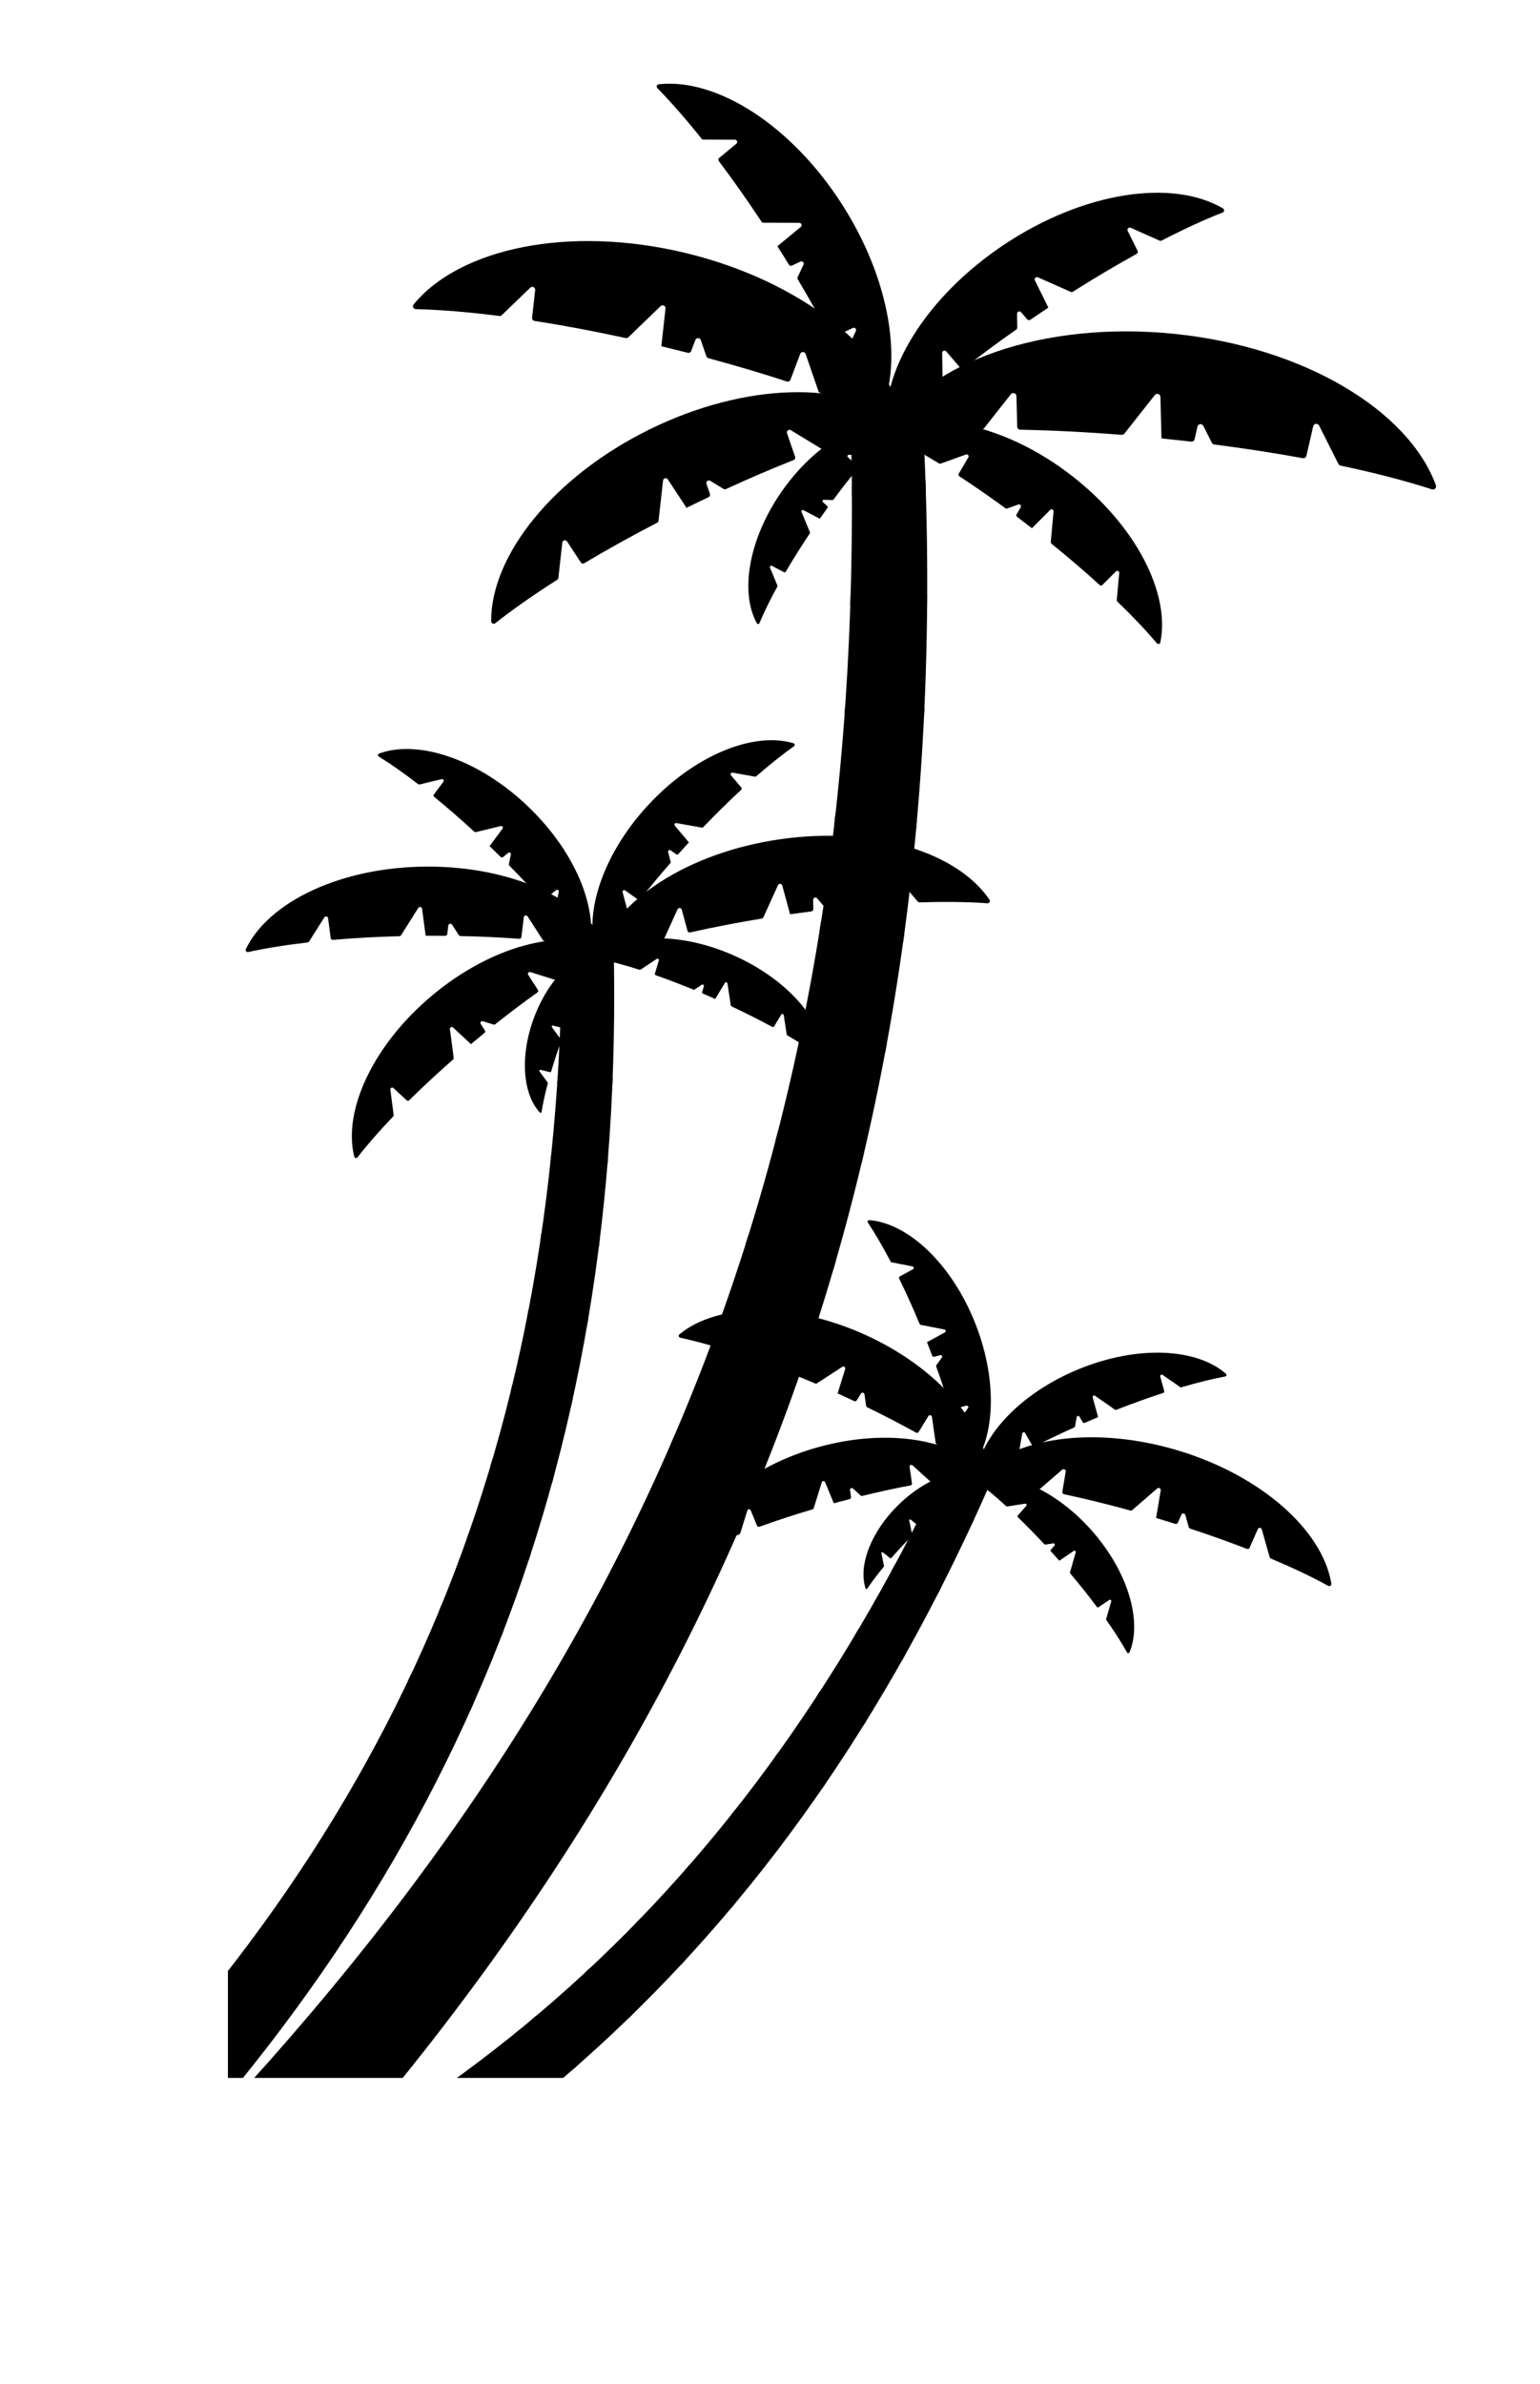 <?xml version="1.0" encoding="UTF-8"?>
<svg xmlns="http://www.w3.org/2000/svg" xmlns:xlink="http://www.w3.org/1999/xlink" viewBox="0 0 441.95 683.71">
  <defs>
    <style>
      .cls-1 {
        fill: none;
      }

      .cls-2 {
        clip-path: url(#clippath);
      }

      .cls-3 {
        clip-path: url(#clippath-1);
      }

      .cls-4 {
        clip-path: url(#clippath-3);
      }

      .cls-5 {
        clip-path: url(#clippath-2);
      }

      .cls-6 {
        mix-blend-mode: overlay;
      }

      .cls-7 {
        isolation: isolate;
      }
    </style>
    <clipPath id="clippath">
      <rect class="cls-1" x="65.4" width="376.55" height="596"/>
    </clipPath>
    <clipPath id="clippath-1">
      <path d="M45,625.63c9,9.96,13.5,14.94,22.5,24.9C213.77,497.74,276.96,327.67,264.58,115.97c-8.2,.88-12.3,1.31-20.5,2.19,6.01,205.07-54.97,361.37-199.08,507.47Z"/>
    </clipPath>
    <clipPath id="clippath-2">
      <path d="M0,661.96c2.4,8.7,3.61,13.05,6.01,21.75,133.97-47.66,223.24-130.78,279.67-261.7-5.19-1.95-7.79-2.92-12.98-4.87C214.44,542.15,130.66,617.66,0,661.96Z"/>
    </clipPath>
    <clipPath id="clippath-3">
      <path d="M6.14,630.19c6.22,7.36,9.33,11.05,15.54,18.41,108.66-106.07,158.12-226.56,154.39-378.74-5.9,.43-8.86,.64-14.76,1.07-.67,147.28-48.22,257.94-155.17,359.26Z"/>
    </clipPath>
  </defs>
  <g class="cls-7">
    <g id="Layer_2" data-name="Layer 2">
      <g id="Layer_1-2" data-name="Layer 1">
        <g class="cls-6">
          <g class="cls-2">
            <g>
              <g>
                <path d="M201.33,39.78c-4.5-5.65-8.79-10.54-12.67-14.49-.39-.4-.15-1.06,.4-1.12,16.64-1.85,38.28,11.82,52.92,34.97,14.64,23.15,17.71,48.57,8.9,62.8-.29,.47-1,.4-1.19-.12-1.95-5.33-4.62-11.47-7.9-18.15-.09-.18-.09-.39,0-.57l3.83-8.15c.26-.56-.31-1.14-.88-.88-1.46,.69-3.68,1.73-5.75,2.7-.32,.15-.7,.02-.86-.29-2.76-5.24-5.83-10.73-9.19-16.37-.11-.19-.12-.42-.03-.62l1.68-3.58c.26-.56-.32-1.14-.88-.88-.68,.32-1.53,.72-2.46,1.15-.3,.14-.66,.04-.84-.25-1.01-1.66-2.05-3.32-3.11-4.99-.07-.11-.13-.21-.2-.32,2.13-1.76,5.01-4.14,6.71-5.53,.48-.39,.2-1.17-.42-1.17l-10.3-.04c-.22,0-.43-.11-.55-.3-4.13-6.23-8.25-12.06-12.26-17.39-.21-.28-.16-.68,.11-.9,1.77-1.46,3.68-3.03,4.93-4.06,.48-.39,.2-1.17-.42-1.17l-9.07-.03c-.2,0-.39-.09-.51-.25Z"/>
                <path d="M143.33,90.63c-8.97-1.14-17.08-1.8-24.01-1.96-.7-.02-1.06-.82-.62-1.36,13.32-16.17,44.67-22.78,78-14.76,33.33,8.02,58.25,28.16,62.76,48.62,.15,.68-.54,1.23-1.17,.93-6.4-3.09-14.15-6.27-22.92-9.41-.24-.08-.42-.27-.5-.51l-3.67-10.65c-.25-.73-1.28-.75-1.55-.03-.71,1.89-1.8,4.76-2.81,7.43-.16,.41-.6,.63-1.02,.49-7.05-2.3-14.6-4.55-22.53-6.68-.26-.07-.48-.27-.57-.53l-1.61-4.68c-.25-.73-1.28-.75-1.55-.03-.33,.89-.75,1.98-1.2,3.18-.15,.39-.56,.61-.97,.51-2.35-.6-4.74-1.19-7.14-1.77-.15-.04-.3-.07-.46-.11,.38-3.44,.89-8.08,1.2-10.82,.09-.77-.84-1.22-1.4-.69l-9.28,8.95c-.2,.19-.48,.27-.75,.21-9.14-1.99-17.93-3.63-26.17-4.92-.44-.07-.74-.46-.69-.9,.31-2.85,.66-5.92,.88-7.95,.09-.77-.84-1.22-1.4-.68l-8.17,7.88c-.18,.17-.43,.26-.68,.22Z"/>
                <g>
                  <path d="M45,625.63c9,9.96,13.5,14.94,22.5,24.9C213.77,497.74,276.96,327.67,264.58,115.97c-8.2,.88-12.3,1.31-20.5,2.19,6.01,205.07-54.97,361.37-199.08,507.47Z"/>
                  <g class="cls-3">
                    <g>
                      <path d="M237.14,142.72c16.31-1.09,24.47-1.64,40.78-2.72-.08-1.21-.12-1.81-.21-3.02-16.31,1.16-24.46,1.75-40.77,2.92,.08,1.13,.12,1.7,.2,2.83Z"/>
                      <path d="M238.41,173.95c16.35-.23,24.52-.35,40.87-.58-.02-1.21-.03-1.81-.05-3.01-16.35,.31-24.52,.46-40.87,.77,.02,1.13,.03,1.69,.05,2.82Z"/>
                      <path d="M238.05,205.05c16.34,.62,24.51,.93,40.85,1.56,.05-1.2,.07-1.8,.11-3-16.34-.55-24.51-.82-40.85-1.37-.04,1.12-.06,1.68-.1,2.81Z"/>
                      <path d="M236.08,235.96c16.28,1.47,24.43,2.21,40.71,3.68,.11-1.19,.16-1.79,.26-2.98-16.29-1.4-24.44-2.1-40.73-3.49-.1,1.11-.14,1.67-.24,2.78Z"/>
                      <path d="M232.51,266.61c16.19,2.31,24.28,3.47,40.46,5.79,.17-1.18,.25-1.77,.41-2.95-16.2-2.24-24.29-3.36-40.49-5.6-.15,1.1-.23,1.66-.39,2.76Z"/>
                      <path d="M227.37,296.94c16.04,3.15,24.07,4.72,40.11,7.88,.23-1.17,.34-1.75,.56-2.92-16.06-3.08-24.09-4.62-40.15-7.69-.21,1.09-.31,1.64-.53,2.73Z"/>
                      <path d="M220.69,326.9c15.86,3.97,23.79,5.96,39.65,9.94,.29-1.15,.43-1.73,.71-2.88-15.88-3.9-23.82-5.85-39.7-9.75-.26,1.08-.4,1.62-.67,2.69Z"/>
                      <path d="M212.48,356.44c15.63,4.78,23.45,7.18,39.08,11.97,.35-1.13,.52-1.7,.86-2.83-15.66-4.72-23.48-7.07-39.14-11.78-.32,1.06-.48,1.59-.8,2.65Z"/>
                      <path d="M202.77,385.48c15.37,5.58,23.05,8.38,38.42,13.96,.4-1.11,.6-1.67,1-2.78-15.39-5.52-23.09-8.27-38.48-13.78-.37,1.04-.56,1.56-.94,2.61Z"/>
                      <path d="M191.59,413.98c15.06,6.37,22.59,9.55,37.65,15.92,.46-1.09,.69-1.64,1.15-2.73-15.09-6.3-22.63-9.45-37.72-15.75-.43,1.02-.64,1.53-1.07,2.55Z"/>
                    </g>
                  </g>
                </g>
                <path d="M333.37,69c6.42-3.31,12.33-6.03,17.49-8.04,.52-.2,.57-.91,.09-1.19-14.43-8.49-39.77-4.87-62.6,10.27-22.83,15.14-36.02,37.08-33.81,53.67,.07,.55,.74,.78,1.13,.38,3.96-4.07,8.91-8.58,14.63-13.33,.15-.13,.24-.32,.24-.52l-.16-9c-.01-.62,.76-.91,1.16-.45,1.05,1.23,2.65,3.08,4.14,4.81,.23,.27,.62,.31,.9,.09,4.66-3.66,9.71-7.41,15.08-11.18,.18-.13,.29-.33,.28-.55l-.07-3.96c-.01-.62,.76-.91,1.16-.45,.49,.57,1.11,1.29,1.77,2.06,.22,.25,.59,.3,.87,.12,1.6-1.1,3.23-2.19,4.88-3.29,.1-.07,.21-.14,.31-.21-1.22-2.48-2.88-5.82-3.86-7.79-.28-.55,.29-1.15,.86-.9l9.42,4.18c.2,.09,.43,.07,.62-.05,6.31-3.99,12.46-7.63,18.3-10.85,.31-.17,.43-.55,.27-.87-1.02-2.06-2.11-4.27-2.84-5.72-.28-.55,.3-1.14,.86-.89l8.29,3.68c.18,.08,.39,.07,.57-.02Z"/>
                <path d="M223.09,168.23c-2.11,3.85-3.85,7.4-5.15,10.51-.13,.31-.56,.33-.73,.04-4.94-8.9-2.36-24.25,7.18-37.89,9.55-13.65,23.08-21.34,33.13-19.74,.33,.05,.46,.46,.21,.69-2.53,2.35-5.35,5.28-8.32,8.69-.08,.09-.2,.14-.32,.14l-5.47-.23c-.38-.02-.57,.45-.29,.7,.73,.66,1.83,1.66,2.86,2.59,.16,.14,.18,.38,.04,.55-2.29,2.78-4.65,5.79-7.02,9-.08,.11-.21,.17-.34,.16l-2.4-.1c-.38-.02-.57,.45-.29,.7,.34,.31,.76,.69,1.22,1.11,.15,.14,.18,.36,.06,.53-.69,.96-1.38,1.93-2.07,2.92-.04,.06-.09,.12-.13,.19-1.49-.78-3.5-1.84-4.68-2.46-.33-.18-.7,.16-.56,.51l2.4,5.79c.05,.12,.04,.27-.04,.38-2.52,3.78-4.83,7.46-6.87,10.96-.11,.19-.34,.25-.53,.15-1.23-.65-2.56-1.35-3.44-1.81-.33-.18-.7,.16-.56,.51l2.11,5.09c.05,.11,.04,.24-.02,.35Z"/>
                <path d="M159.9,166.3c-6.86,4.36-12.85,8.56-17.74,12.44-.49,.39-1.21,.04-1.21-.58-.07-18.84,17.83-41.41,45.49-55.01,27.66-13.59,56.47-13.97,71.34-2.4,.49,.38,.33,1.16-.28,1.31-6.2,1.54-13.39,3.79-21.26,6.65-.21,.08-.45,.06-.64-.06l-8.65-5.26c-.59-.36-1.32,.21-1.09,.87,.59,1.72,1.49,4.33,2.32,6.76,.13,.38-.06,.78-.42,.93-6.2,2.45-12.71,5.24-19.42,8.32-.22,.1-.49,.09-.7-.04l-3.8-2.31c-.6-.36-1.32,.22-1.09,.87,.28,.8,.62,1.8,.99,2.89,.12,.36-.04,.75-.38,.91-1.97,.93-3.96,1.89-5.96,2.88-.13,.06-.25,.12-.38,.19-1.71-2.59-4.02-6.1-5.38-8.17-.38-.58-1.28-.36-1.36,.33l-1.28,11.52c-.03,.25-.18,.46-.4,.58-7.46,3.87-14.49,7.78-20.93,11.62-.34,.2-.78,.1-.99-.23-1.42-2.16-2.95-4.48-3.95-6.01-.38-.58-1.28-.36-1.36,.33l-1.13,10.14c-.02,.22-.15,.42-.34,.54Z"/>
                <path d="M320.67,172.55c4.45,4.29,8.28,8.34,11.33,11.96,.31,.36,.89,.21,.99-.25,2.91-14.03-6.99-33.57-25.54-47.91-18.55-14.34-39.96-18.99-52.8-12.64-.43,.21-.42,.82,0,1.02,4.39,2.09,9.4,4.86,14.83,8.19,.15,.09,.33,.11,.49,.05l7.25-2.61c.5-.18,.95,.36,.68,.82-.7,1.19-1.77,3-2.76,4.68-.15,.26-.08,.59,.18,.76,4.24,2.77,8.68,5.84,13.21,9.15,.15,.11,.35,.14,.52,.08l3.19-1.15c.5-.18,.95,.36,.68,.82-.33,.56-.74,1.25-1.18,2-.15,.25-.08,.56,.15,.74,1.33,1,2.66,2.01,4,3.05,.09,.07,.17,.13,.25,.2,1.67-1.67,3.93-3.94,5.25-5.27,.37-.38,1.01-.08,.96,.45l-.8,8.78c-.02,.19,.06,.37,.21,.49,4.97,4.02,9.61,8,13.83,11.84,.22,.2,.56,.19,.78-.02,1.39-1.39,2.88-2.89,3.86-3.87,.37-.38,1.01-.08,.96,.45l-.7,7.73c-.02,.17,.05,.34,.17,.46Z"/>
                <path d="M281.66,123.23c-9.89,.09-18.79,.57-26.32,1.42-.76,.09-1.27-.74-.87-1.38,12.05-19.5,45.07-31.29,82.39-27.53,37.32,3.77,67.31,21.93,75.22,43.44,.26,.71-.41,1.42-1.13,1.18-7.4-2.4-16.26-4.71-26.23-6.81-.27-.06-.5-.23-.62-.48l-5.55-11.01c-.38-.76-1.5-.63-1.69,.2-.49,2.16-1.24,5.43-1.95,8.47-.11,.47-.56,.77-1.03,.68-7.98-1.45-16.5-2.77-25.41-3.92-.3-.04-.56-.22-.69-.49l-2.44-4.84c-.38-.76-1.5-.63-1.69,.2-.23,1.01-.52,2.26-.83,3.62-.1,.45-.52,.75-.98,.69-2.64-.31-5.31-.59-8.01-.87-.17-.02-.34-.03-.51-.05-.1-3.78-.23-8.89-.3-11.9-.02-.85-1.09-1.2-1.61-.54l-8.74,11.07c-.19,.24-.48,.36-.78,.34-10.2-.81-19.97-1.29-29.09-1.47-.48,0-.87-.39-.88-.88-.08-3.14-.16-6.52-.22-8.75-.02-.85-1.09-1.2-1.61-.53l-7.69,9.75c-.17,.21-.43,.34-.7,.34Z"/>
              </g>
              <g>
                <path d="M255.58,361.83c-2.26-4.3-4.46-8.08-6.52-11.18-.21-.31,.04-.72,.41-.69,11.22,.89,23.77,12.67,30.49,29.81,6.72,17.14,5.52,34.31-2.11,42.59-.25,.27-.71,.14-.77-.23-.61-3.77-1.59-8.16-2.91-12.99-.04-.13-.01-.27,.07-.38l3.56-4.89c.24-.34-.06-.8-.47-.69-1.05,.27-2.65,.67-4.14,1.05-.23,.06-.46-.07-.53-.3-1.15-3.81-2.49-7.83-3.99-11.98-.05-.14-.03-.29,.06-.41l1.57-2.15c.24-.34-.06-.8-.47-.69-.49,.13-1.1,.28-1.77,.45-.22,.06-.44-.06-.52-.27-.46-1.22-.93-2.45-1.42-3.69-.03-.08-.06-.16-.09-.23,1.63-.89,3.83-2.09,5.13-2.8,.37-.2,.28-.75-.13-.83l-6.8-1.33c-.15-.03-.27-.13-.32-.27-1.93-4.64-3.92-9.01-5.88-13.04-.1-.21-.02-.47,.19-.58,1.35-.74,2.81-1.53,3.77-2.06,.37-.2,.28-.74-.13-.82l-5.98-1.17c-.13-.03-.25-.11-.31-.23Z"/>
                <path d="M210.83,388.03c-5.78-1.89-11.05-3.36-15.6-4.34-.46-.1-.6-.68-.24-.98,10.85-8.98,32.39-9.36,53.37,.17s34.87,25.99,35.25,40.07c.01,.47-.52,.74-.89,.46-3.83-2.85-8.54-5.94-13.93-9.12-.14-.09-.24-.23-.27-.4l-1.07-7.5c-.07-.52-.75-.66-1.02-.22-.71,1.16-1.79,2.91-2.8,4.55-.16,.25-.48,.34-.74,.19-4.36-2.41-9.06-4.86-14.02-7.27-.17-.08-.28-.24-.31-.42l-.47-3.29c-.07-.52-.75-.66-1.02-.22-.33,.54-.75,1.22-1.2,1.95-.15,.24-.45,.33-.71,.21-1.48-.7-2.97-1.39-4.49-2.08-.1-.04-.19-.09-.29-.13,.68-2.22,1.62-5.22,2.17-6.99,.15-.5-.4-.91-.83-.63l-7.27,4.73c-.16,.1-.35,.12-.52,.04-5.78-2.47-11.37-4.68-16.65-6.57-.28-.1-.43-.4-.34-.68,.57-1.84,1.19-3.83,1.59-5.13,.15-.5-.4-.91-.83-.63l-6.4,4.16c-.14,.09-.32,.11-.48,.06Z"/>
                <g>
                  <path d="M0,661.96c2.4,8.7,3.61,13.05,6.01,21.75,133.97-47.66,223.24-130.78,279.67-261.7-5.19-1.95-7.79-2.92-12.98-4.87C214.44,542.15,130.66,617.66,0,661.96Z"/>
                  <g class="cls-5">
                    <g>
                      <path d="M261.12,429.8c10.13,4.27,15.2,6.4,25.32,10.67,.32-.75,.47-1.13,.79-1.88-10.15-4.22-15.22-6.33-25.37-10.55-.29,.7-.44,1.06-.74,1.76Z"/>
                      <path d="M252.46,448.95c9.89,4.79,14.84,7.19,24.73,11.98,.35-.73,.53-1.09,.88-1.83-9.91-4.75-14.87-7.12-24.79-11.87-.33,.68-.49,1.03-.82,1.71Z"/>
                      <path d="M242.86,467.52c9.63,5.3,14.44,7.95,24.07,13.26,.39-.71,.58-1.06,.97-1.77-9.65-5.26-14.48-7.89-24.13-13.15-.36,.66-.54,.99-.91,1.66Z"/>
                      <path d="M232.35,485.49c9.34,5.8,14.01,8.7,23.35,14.49,.42-.68,.63-1.02,1.06-1.71-9.36-5.76-14.05-8.63-23.41-14.38-.39,.64-.59,.96-.99,1.6Z"/>
                      <path d="M220.96,502.83c9.03,6.27,13.54,9.41,22.56,15.69,.46-.66,.68-.99,1.14-1.65-9.05-6.23-13.58-9.35-22.64-15.58-.42,.62-.64,.93-1.07,1.54Z"/>
                      <path d="M208.72,519.51c8.69,6.73,13.03,10.1,21.72,16.83,.49-.63,.73-.95,1.22-1.58-8.72-6.69-13.08-10.04-21.8-16.73-.45,.59-.68,.89-1.14,1.48Z"/>
                      <path d="M195.67,535.49c8.33,7.17,12.5,10.76,20.82,17.93,.52-.6,.78-.91,1.3-1.51-8.36-7.13-12.54-10.7-20.91-17.83-.48,.57-.73,.85-1.21,1.42Z"/>
                      <path d="M181.83,550.76c7.95,7.59,11.92,11.39,19.87,18.98,.55-.58,.82-.86,1.37-1.44-7.98-7.56-11.97-11.33-19.96-18.89-.51,.54-.77,.81-1.28,1.35Z"/>
                      <path d="M167.23,565.28c7.55,7.99,11.32,11.99,18.87,19.98,.58-.55,.87-.82,1.44-1.37-7.58-7.96-11.37-11.94-18.96-19.89-.54,.51-.81,.77-1.35,1.28Z"/>
                      <path d="M151.92,579.03c7.13,8.37,10.69,12.55,17.81,20.92,.61-.52,.91-.77,1.51-1.29-7.16-8.34-10.75-12.51-17.91-20.84-.56,.49-.85,.73-1.41,1.21Z"/>
                    </g>
                  </g>
                </g>
                <path d="M339.04,397.9c4.66-1.37,8.91-2.41,12.57-3.09,.37-.07,.49-.53,.21-.77-8.44-7.44-25.63-8.27-42.63-1.18-16.99,7.09-28.49,19.9-29.14,31.14-.02,.37,.39,.61,.7,.39,3.13-2.18,6.97-4.53,11.35-6.94,.12-.06,.2-.18,.22-.31l1.04-5.96c.07-.41,.61-.51,.82-.15,.54,.94,1.36,2.37,2.12,3.7,.12,.21,.37,.28,.58,.17,3.54-1.82,7.35-3.66,11.38-5.46,.13-.06,.23-.18,.26-.33l.46-2.62c.07-.41,.61-.51,.82-.15,.25,.44,.57,.99,.91,1.58,.11,.2,.35,.28,.56,.19,1.2-.52,2.41-1.04,3.64-1.55,.08-.03,.16-.06,.23-.1-.49-1.79-1.16-4.21-1.56-5.63-.11-.4,.34-.72,.68-.48l5.69,3.96c.12,.08,.28,.1,.42,.05,4.68-1.83,9.2-3.45,13.46-4.84,.23-.07,.35-.31,.29-.54-.41-1.49-.85-3.09-1.15-4.14-.11-.4,.34-.72,.68-.48l5.01,3.48c.11,.08,.25,.1,.38,.06Z"/>
                <path d="M253.62,449.39c-1.88,2.27-3.48,4.4-4.74,6.28-.13,.19-.41,.15-.48-.07-2.13-6.5,1.52-16.31,9.56-24.1,8.04-7.8,17.95-11.15,24.38-8.82,.21,.08,.24,.37,.05,.49-1.97,1.23-4.2,2.81-6.6,4.68-.06,.05-.15,.07-.23,.05l-3.58-.85c-.25-.06-.43,.22-.28,.42,.4,.53,1,1.33,1.56,2.07,.09,.12,.07,.28-.04,.37-1.87,1.54-3.81,3.23-5.78,5.05-.07,.06-.16,.09-.24,.06l-1.57-.37c-.25-.06-.43,.22-.28,.42,.19,.25,.42,.55,.67,.89,.08,.11,.07,.26-.03,.36-.58,.54-1.16,1.1-1.74,1.66-.04,.04-.07,.07-.11,.11-.88-.7-2.07-1.66-2.77-2.22-.2-.16-.48,.02-.43,.27l.85,4.13c.02,.09,0,.18-.07,.24-2.15,2.17-4.13,4.31-5.93,6.36-.1,.11-.26,.12-.37,.03-.73-.59-1.52-1.22-2.04-1.63-.2-.16-.48,.02-.43,.27l.75,3.63c.02,.08,0,.16-.06,.23Z"/>
                <path d="M212.15,440.09c-5.08,2.01-9.57,4.02-13.29,5.96-.37,.19-.8-.13-.72-.54,2.35-12.44,17.03-25.07,37.02-30.53,19.99-5.46,39.05-2.04,47.4,7.48,.28,.32,.07,.81-.35,.83-4.29,.23-9.32,.8-14.88,1.69-.15,.02-.3-.02-.42-.12l-5.04-4.57c-.35-.31-.9-.03-.83,.44,.17,1.21,.43,3.05,.68,4.75,.04,.26-.14,.51-.4,.56-4.4,.83-9.06,1.84-13.88,3.02-.16,.04-.33,0-.45-.11l-2.22-2.01c-.35-.31-.9-.03-.83,.44,.08,.57,.18,1.27,.29,2.03,.04,.25-.12,.49-.37,.55-1.42,.37-2.86,.75-4.3,1.14-.09,.02-.18,.05-.27,.08-.8-1.93-1.88-4.54-2.51-6.08-.18-.43-.8-.4-.94,.04l-2.31,7.44c-.05,.16-.18,.28-.34,.33-5.42,1.61-10.55,3.3-15.29,5.01-.25,.09-.52-.03-.63-.28-.66-1.6-1.38-3.33-1.85-4.47-.18-.43-.8-.4-.94,.05l-2.03,6.55c-.04,.14-.15,.26-.29,.32Z"/>
                <path d="M317.49,464.64c2.39,3.4,4.4,6.55,5.96,9.34,.16,.28,.56,.25,.69-.04,3.71-8.89-.35-23.05-10.77-34.87s-23.97-17.62-33.25-15.05c-.31,.09-.38,.49-.13,.68,2.63,1.94,5.59,4.4,8.75,7.29,.08,.08,.2,.11,.31,.1l5.12-.8c.35-.06,.58,.36,.35,.63-.62,.7-1.55,1.75-2.42,2.74-.13,.15-.13,.38,.02,.52,2.45,2.37,4.99,4.95,7.56,7.72,.09,.09,.21,.14,.34,.12l2.25-.35c.35-.06,.58,.36,.35,.63-.29,.33-.65,.73-1.03,1.17-.13,.15-.13,.36,0,.5,.75,.83,1.5,1.67,2.26,2.52,.05,.05,.09,.11,.14,.16,1.32-.89,3.09-2.1,4.14-2.81,.29-.2,.68,.08,.58,.42l-1.64,5.7c-.04,.12,0,.25,.08,.35,2.77,3.29,5.33,6.5,7.62,9.58,.12,.16,.35,.2,.51,.09,1.09-.74,2.27-1.54,3.04-2.07,.29-.2,.68,.08,.58,.42l-1.45,5.01c-.03,.11-.01,.23,.06,.32Z"/>
                <path d="M298.01,427.12c-6.54-1.2-12.47-2.01-17.56-2.41-.51-.04-.75-.65-.4-1.02,10.44-11.34,33.73-14.93,57.88-7.7,24.16,7.23,41.65,23.03,44.14,38.23,.08,.51-.45,.88-.9,.64-4.58-2.53-10.14-5.17-16.45-7.83-.17-.07-.3-.22-.35-.39l-2.26-7.97c-.16-.55-.91-.6-1.14-.08-.6,1.36-1.51,3.42-2.36,5.35-.13,.3-.47,.44-.77,.32-5.08-1.97-10.54-3.93-16.28-5.81-.19-.06-.34-.22-.4-.41l-.99-3.5c-.16-.55-.91-.6-1.14-.08-.28,.64-.63,1.43-1.01,2.29-.12,.28-.44,.43-.73,.33-1.7-.54-3.43-1.07-5.18-1.59-.11-.03-.22-.06-.33-.1,.41-2.51,.98-5.9,1.32-7.9,.09-.56-.57-.93-1-.56l-7.18,6.2c-.15,.13-.36,.18-.56,.12-6.63-1.83-13.02-3.39-19.02-4.67-.32-.07-.52-.37-.47-.69,.35-2.08,.72-4.32,.97-5.8,.09-.56-.57-.93-1-.56l-6.32,5.46c-.14,.12-.33,.17-.51,.14Z"/>
              </g>
              <g>
                <path d="M120.01,224.92c-4.11-3.16-7.93-5.84-11.32-7.93-.34-.21-.29-.72,.09-.85,11.28-4.14,28.71,1.67,42.89,15.3,14.18,13.63,20.67,30.82,16.98,42.25-.12,.38-.63,.45-.85,.12-2.27-3.38-5.19-7.2-8.62-11.3-.09-.11-.13-.26-.1-.4l1.27-6.34c.09-.44-.42-.74-.76-.46-.9,.73-2.27,1.84-3.54,2.87-.2,.16-.48,.14-.65-.05-2.82-3.18-5.91-6.48-9.22-9.84-.11-.11-.16-.27-.13-.43l.56-2.78c.09-.44-.42-.74-.76-.46-.42,.34-.95,.77-1.51,1.23-.19,.15-.46,.14-.63-.03-.99-.98-2-1.96-3.02-2.95-.06-.06-.13-.12-.19-.19,1.18-1.59,2.78-3.74,3.73-5.01,.27-.36-.06-.85-.49-.74l-7.19,1.74c-.15,.04-.32,0-.43-.11-3.95-3.63-7.82-6.99-11.53-10.02-.2-.16-.23-.44-.08-.65,.98-1.32,2.04-2.74,2.74-3.68,.27-.36-.06-.85-.49-.74l-6.33,1.53c-.14,.03-.29,0-.4-.09Z"/>
                <path d="M88.3,270.32c-6.45,.74-12.22,1.68-17.08,2.75-.49,.11-.88-.39-.67-.84,6.51-13.56,27.23-23.54,51.84-23.67,24.61-.13,45.44,9.64,52.09,23.12,.22,.45-.17,.95-.66,.85-4.99-1.05-10.94-1.94-17.59-2.62-.18-.02-.34-.12-.44-.27l-4.38-6.8c-.3-.47-1.02-.3-1.09,.25-.17,1.44-.44,3.63-.68,5.66-.04,.31-.31,.54-.63,.52-5.31-.4-10.96-.67-16.85-.79-.2,0-.38-.11-.49-.27l-1.93-2.99c-.3-.47-1.02-.3-1.09,.25-.08,.67-.18,1.51-.29,2.42-.04,.3-.29,.52-.59,.52-1.74-.02-3.51-.02-5.28-.01-.11,0-.22,0-.34,0-.33-2.46-.76-5.79-1.02-7.75-.07-.55-.79-.71-1.09-.24l-4.94,7.83c-.11,.17-.29,.27-.49,.28-6.71,.18-13.12,.54-19.08,1.06-.32,.03-.59-.2-.63-.51-.27-2.04-.56-4.24-.75-5.69-.07-.55-.79-.71-1.09-.24l-4.34,6.89c-.1,.15-.26,.25-.44,.27Z"/>
                <g>
                  <path d="M6.14,630.19c6.22,7.36,9.33,11.05,15.54,18.41,108.66-106.07,158.12-226.56,154.39-378.74-5.9,.43-8.86,.64-14.76,1.07-.67,147.28-48.22,257.94-155.17,359.26Z"/>
                  <g class="cls-4">
                    <g>
                      <path d="M155.73,288.38c11.73-.39,17.6-.58,29.33-.96-.03-.87-.04-1.3-.08-2.17-11.73,.44-17.59,.66-29.32,1.1,.03,.81,.05,1.22,.07,2.03Z"/>
                      <path d="M155.88,310.82c11.74,.23,17.6,.35,29.34,.58,.02-.87,.02-1.3,.04-2.16-11.74-.18-17.6-.27-29.34-.44-.01,.81-.02,1.21-.03,2.02Z"/>
                      <path d="M154.87,333.12c11.71,.84,17.56,1.27,29.27,2.11,.06-.86,.09-1.29,.15-2.15-11.71-.79-17.57-1.19-29.28-1.97-.05,.8-.08,1.21-.14,2.01Z"/>
                      <path d="M152.7,355.25c11.65,1.45,17.47,2.18,29.12,3.63,.11-.85,.16-1.28,.26-2.13-11.65-1.4-17.48-2.1-29.14-3.5-.1,.8-.14,1.2-.24,1.99Z"/>
                      <path d="M149.4,377.15c11.56,2.05,17.33,3.08,28.89,5.14,.15-.84,.22-1.26,.37-2.11-11.57-2-17.35-3-28.91-5-.14,.79-.21,1.18-.35,1.97Z"/>
                      <path d="M144.98,398.79c11.44,2.65,17.15,3.97,28.59,6.63,.19-.83,.29-1.25,.48-2.08-11.45-2.6-17.17-3.9-28.62-6.49-.18,.78-.27,1.17-.45,1.94Z"/>
                      <path d="M139.45,420.13c11.28,3.23,16.92,4.85,28.21,8.09,.23-.82,.35-1.23,.58-2.05-11.3-3.19-16.95-4.78-28.24-7.96-.22,.77-.32,1.15-.54,1.92Z"/>
                      <path d="M132.85,441.12c11.1,3.81,16.65,5.72,27.75,9.53,.28-.8,.41-1.21,.69-2.01-11.12-3.76-16.68-5.65-27.8-9.41-.26,.75-.38,1.13-.64,1.88Z"/>
                      <path d="M125.18,461.72c10.89,4.38,16.33,6.57,27.22,10.95,.32-.79,.47-1.18,.79-1.97-10.91-4.33-16.36-6.5-27.27-10.82-.29,.74-.44,1.11-.74,1.85Z"/>
                      <path d="M116.46,481.9c10.65,4.93,15.98,7.4,26.62,12.34,.36-.77,.53-1.16,.89-1.93-10.67-4.89-16.01-7.33-26.68-12.21-.33,.72-.5,1.08-.83,1.81Z"/>
                    </g>
                  </g>
                </g>
                <path d="M217.06,222.64c3.91-3.41,7.56-6.32,10.81-8.61,.33-.23,.24-.73-.14-.85-11.51-3.44-28.56,3.43-41.87,17.9-13.32,14.47-18.75,32.03-14.36,43.21,.15,.37,.65,.41,.85,.07,2.06-3.52,4.74-7.51,7.91-11.8,.09-.12,.11-.27,.08-.4l-1.66-6.25c-.11-.43,.37-.77,.73-.51,.95,.67,2.38,1.69,3.71,2.64,.21,.15,.49,.11,.64-.09,2.62-3.35,5.5-6.83,8.6-10.38,.1-.12,.14-.28,.1-.43l-.73-2.74c-.11-.43,.37-.77,.73-.51,.44,.32,.99,.71,1.59,1.13,.2,.14,.46,.11,.63-.07,.93-1.04,1.87-2.08,2.84-3.13,.06-.07,.12-.13,.18-.2-1.28-1.52-3.01-3.56-4.03-4.77-.29-.34,0-.85,.45-.77l7.28,1.3c.16,.03,.31-.02,.42-.14,3.72-3.87,7.38-7.46,10.89-10.7,.19-.17,.2-.46,.04-.65-1.06-1.26-2.21-2.61-2.96-3.5-.29-.34,0-.85,.45-.77l6.41,1.14c.14,.03,.29-.02,.4-.11Z"/>
                <path d="M157.21,310.73c-.81,3.05-1.41,5.82-1.79,8.21-.04,.24-.33,.33-.5,.15-4.97-5.35-5.81-16.5-1.5-27.65,4.31-11.15,12.43-18.83,19.71-19.45,.24-.02,.4,.24,.27,.45-1.36,2.07-2.82,4.6-4.31,7.49-.04,.08-.11,.13-.2,.15l-3.85,.77c-.26,.05-.32,.41-.08,.54,.62,.33,1.56,.84,2.44,1.31,.14,.07,.19,.24,.12,.38-1.12,2.33-2.25,4.84-3.35,7.48-.04,.09-.11,.15-.21,.17l-1.69,.34c-.27,.05-.32,.41-.08,.54,.29,.16,.65,.35,1.04,.56,.13,.07,.19,.22,.13,.36-.32,.79-.63,1.58-.94,2.39-.02,.05-.04,.1-.06,.15-1.17-.29-2.75-.68-3.68-.91-.26-.07-.46,.23-.3,.45l2.66,3.62c.06,.08,.07,.18,.04,.27-1.11,3.07-2.08,6.03-2.91,8.82-.04,.15-.19,.23-.34,.2-.97-.24-2.02-.5-2.71-.67-.26-.07-.46,.23-.3,.45l2.35,3.19c.05,.07,.07,.16,.05,.25Z"/>
                <path d="M112.83,320.23c-4.03,4.22-7.49,8.17-10.23,11.71-.27,.35-.83,.24-.94-.2-3.28-13.12,5.32-31.93,22.27-46.15,16.95-14.22,36.97-19.42,49.32-13.91,.41,.18,.43,.75,.03,.96-4.06,2.14-8.68,4.94-13.68,8.29-.13,.09-.3,.12-.46,.07l-6.94-2.18c-.48-.15-.88,.38-.61,.8,.71,1.1,1.78,2.76,2.78,4.31,.15,.24,.1,.55-.14,.72-3.9,2.77-7.96,5.83-12.11,9.13-.14,.11-.32,.15-.49,.09l-3.05-.96c-.48-.15-.88,.38-.61,.8,.33,.51,.74,1.15,1.19,1.84,.15,.23,.1,.53-.11,.7-1.22,.99-2.44,2-3.66,3.03-.08,.06-.15,.13-.23,.2-1.64-1.51-3.85-3.56-5.15-4.77-.37-.34-.96-.03-.89,.46l1.08,8.25c.02,.18-.04,.35-.18,.47-4.54,3.98-8.76,7.91-12.59,11.69-.2,.2-.52,.2-.73,.01-1.36-1.26-2.82-2.61-3.79-3.51-.37-.34-.95-.03-.89,.46l.95,7.27c.02,.16-.03,.32-.14,.44Z"/>
                <path d="M225.97,296.99c3.84,2.23,7.2,4.39,9.95,6.4,.28,.2,.66,0,.65-.35-.37-10.28-10.63-22.2-26.02-29.01-15.39-6.81-31.11-6.38-38.97,.25-.26,.22-.16,.64,.18,.71,3.42,.7,7.39,1.77,11.74,3.16,.12,.04,.25,.02,.35-.05l4.61-3.06c.32-.21,.72,.09,.61,.45-.29,.95-.72,2.39-1.12,3.74-.06,.21,.05,.42,.25,.5,3.43,1.2,7.05,2.58,10.78,4.11,.12,.05,.27,.04,.38-.04l2.02-1.35c.32-.21,.72,.09,.61,.45-.13,.44-.3,1-.48,1.6-.06,.2,.04,.41,.23,.49,1.1,.47,2.2,.95,3.31,1.44,.07,.03,.14,.06,.21,.09,.88-1.45,2.06-3.42,2.76-4.58,.2-.33,.69-.23,.75,.15l.95,6.26c.02,.13,.11,.25,.23,.31,4.16,1.95,8.07,3.93,11.67,5.88,.19,.1,.43,.04,.54-.15,.73-1.21,1.51-2.51,2.02-3.36,.2-.33,.69-.23,.75,.15l.84,5.51c.02,.12,.09,.23,.2,.29Z"/>
                <path d="M190.32,269.31c-6.88,1.76-13,3.62-18.11,5.51-.51,.19-1.01-.29-.85-.81,5.06-15.66,26.05-29.55,52.71-33.32,26.66-3.78,50.68,3.74,59.89,17.37,.31,.45-.04,1.06-.59,1.02-5.57-.41-12.15-.49-19.46-.25-.2,0-.39-.08-.52-.23l-5.76-6.72c-.4-.46-1.15-.18-1.14,.43,.03,1.59,.06,4,.1,6.24,0,.35-.26,.63-.6,.65-5.81,.36-11.98,.9-18.39,1.63-.21,.02-.43-.06-.57-.22l-2.53-2.95c-.4-.46-1.15-.18-1.14,.43,.01,.74,.03,1.67,.04,2.67,0,.33-.24,.61-.56,.65-1.89,.24-3.8,.5-5.73,.77-.12,.02-.24,.04-.37,.05-.72-2.62-1.68-6.16-2.25-8.25-.16-.59-.97-.65-1.22-.1l-4.19,9.22c-.09,.2-.27,.34-.49,.37-7.25,1.19-14.14,2.53-20.53,3.97-.34,.08-.67-.13-.76-.46-.59-2.18-1.23-4.52-1.65-6.06-.16-.59-.97-.65-1.22-.09l-3.69,8.12c-.08,.18-.24,.31-.43,.36Z"/>
              </g>
            </g>
          </g>
        </g>
      </g>
    </g>
  </g>
</svg>